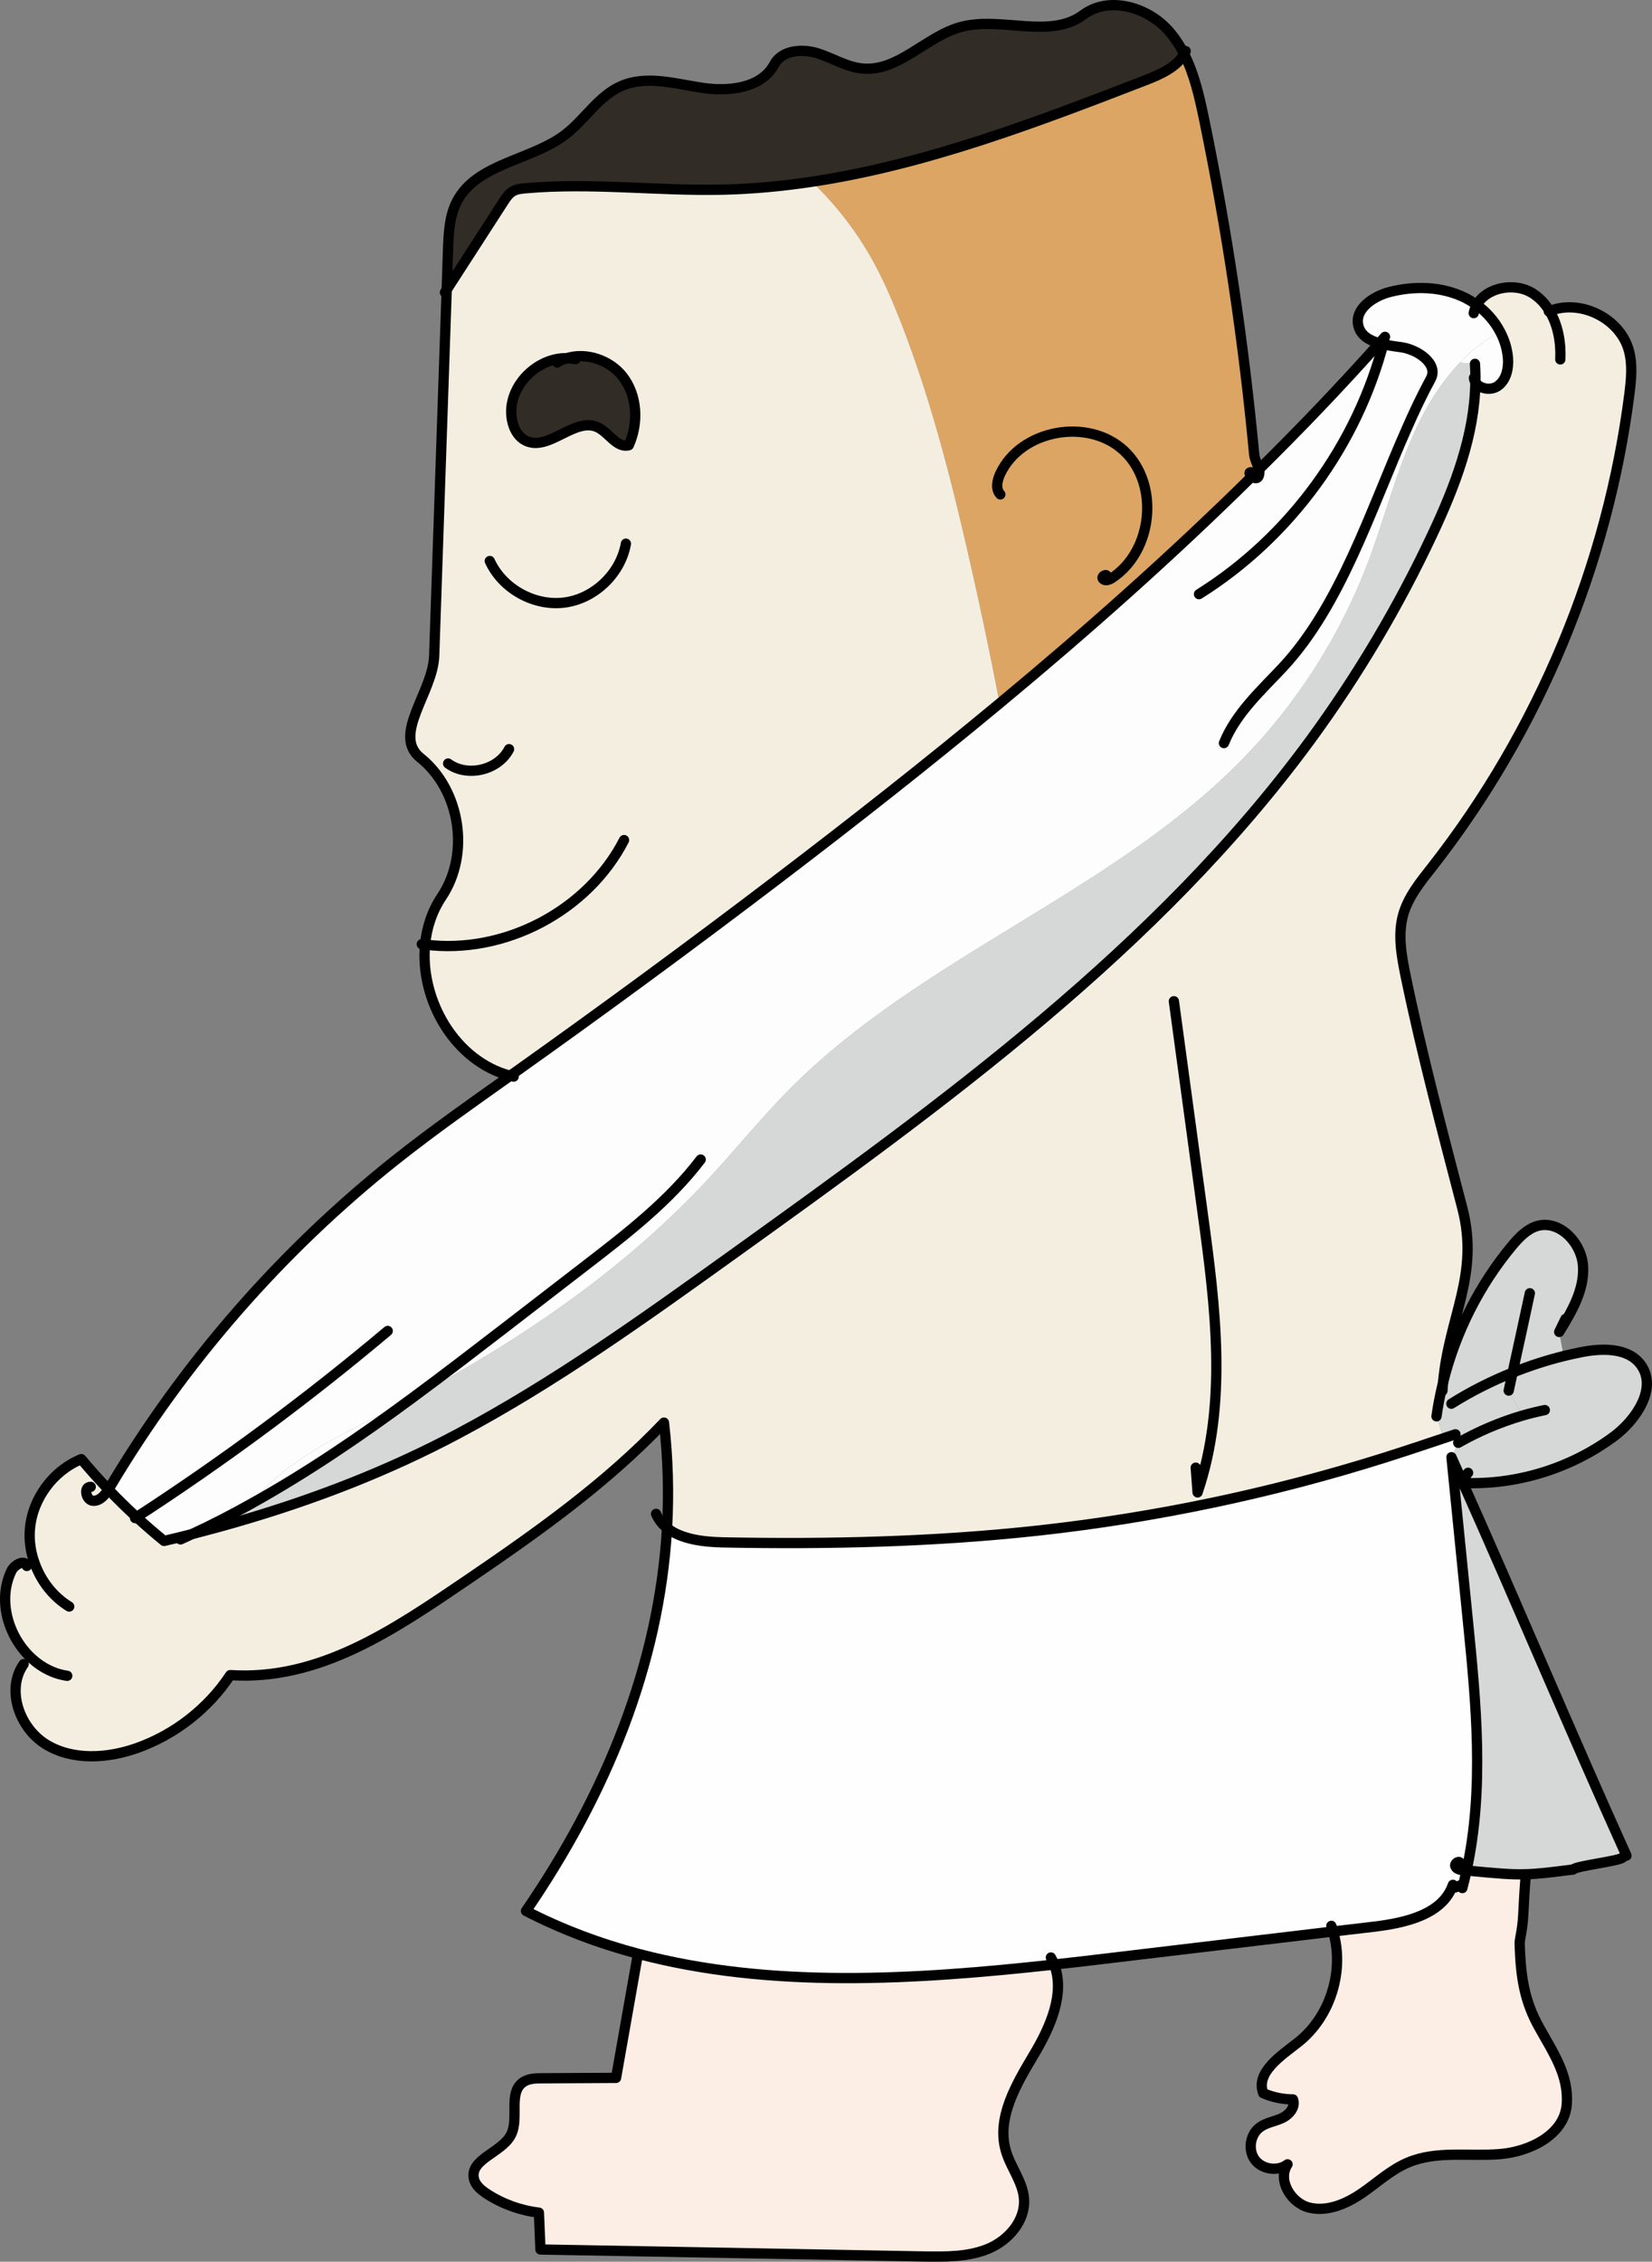 <?xml version="1.0" encoding="utf-8"?>
<!-- Generator: Adobe Illustrator 20.0.0, SVG Export Plug-In . SVG Version: 6.00 Build 0)  -->
<svg version="1.1" id="图层_2" xmlns="http://www.w3.org/2000/svg" xmlns:xlink="http://www.w3.org/1999/xlink" x="0px" y="0px"
	 viewBox="0 0 161.045 220.347" enable-background="new 0 0 161.045 220.347" xml:space="preserve">
<rect x="0" y="0" width="161.045" height="220.347" fill="#808080" stroke="none"/>
<g id="XMLID_1_">
	<g>
		<path fill="#D6D7D7" d="M143.826,37.236c-0.07,5.15-1.99,10.16-4.2,14.85c-3.29,7.01-7.26,13.69-11.83,19.94
			c-14.94,20.37-35.83,35.46-56.36,50.19c-8.66,6.21-17.35,12.45-26.76,17.45c-6.84,3.64-14,6.4-21.4,8.55
			c0.36-0.59,0.76-1.16,1.2-1.71c5.49-3.05,10.69-6.6,15.77-10.35c10.53-5.64,20.51-12.42,28.65-21.14
			c2.74-2.93,5.26-6.07,8.09-8.92c12.83-12.91,31.29-19.06,44.05-32.05c5.39-5.49,9.62-12.12,12.34-19.31
			c1.58-4.19,2.67-8.58,4.52-12.65c0.12-0.27,0.25-0.54,0.38-0.81c1.04-2.15,2.39-4.22,4.04-5.95l1.47,0.12
			C143.826,36.046,143.846,36.646,143.826,37.236z"/>
		<path fill="#F4EEE1" d="M134.896,142.036c-10.93,3.44-22.2,5.81-33.6,7.07c-10.21,1.12-20.51,1.36-30.78,1.16
			c-1.9-0.04-4.1-0.29-5.49-1.4c0.19-3.38,0.1-6.81-0.3-10.27c-5.65,5.94-12.4,10.72-19.18,15.33c-7.22,4.9-14.4,9.83-23.1,9.27
			c-2.16,3.27-5.41,5.8-9.1,7.11c-2.87,1.01-6.23,1.23-8.83-0.34c-2.61-1.58-3.96-5.34-2.21-7.84l0.8-0.54
			c-2.31-2.1-3.37-5.69-1.99-8.55c0.3-0.62,1.33-1.14,1.5-0.47l0.76-0.28c-0.39-1.06-0.55-2.19-0.46-3.31
			c0.24-2.96,2.26-5.7,5.01-6.82c0.85,1.01,1.73,2,2.64,2.95c1.7,1.79,3.52,3.46,5.43,5.02c0.9-0.21,1.8-0.43,2.7-0.66
			c1.54-0.4,3.07-0.81,4.58-1.25c7.4-2.15,14.56-4.91,21.4-8.55c9.41-5,18.1-11.24,26.76-17.45c20.53-14.73,41.42-29.82,56.36-50.19
			c4.57-6.25,8.54-12.93,11.83-19.94c2.21-4.69,4.13-9.7,4.2-14.85c0.4,0.66,1.53,0.85,2.2,0.36c0.81-0.58,1.05-1.69,0.98-2.68
			c-0.07-0.92-0.34-1.8-0.77-2.6c-0.54-1.03-1.33-1.93-2.28-2.61c0.97-1.74,3.77-2.26,5.53-1.08c0.66,0.44,1.18,1.01,1.57,1.68
			c3.03-1.21,6.93,0.73,7.75,3.9c0.35,1.35,0.21,2.76,0.04,4.14c-2.12,16.72-8.84,32.84-19.23,46.11c-1.14,1.45-2.35,2.92-2.84,4.7
			c-0.53,1.94-0.14,4,0.26,5.97c1.57,7.58,3.56,15.04,5.51,22.54c1.71,6.56-1.29,10.56-1.87,17.03c-0.15,0.61-0.28,1.22-0.4,1.83
			c-0.09,0.48-0.17,0.97-0.24,1.46l0.71,2.13C138.806,140.766,136.856,141.416,134.896,142.036z"/>
		<path fill="#FDFDFE" d="M26.816,144.066c3.11-2.71,6.9-4.51,10.57-6.4c0.96-0.49,1.91-0.99,2.86-1.51
			c-5.08,3.75-10.28,7.3-15.77,10.35C25.186,145.626,25.976,144.806,26.816,144.066z"/>
		<path fill="#FDFDFE" d="M134.456,33.436c-0.98-0.27-1.82-0.76-2.04-1.71c-0.39-1.61,1.43-2.85,3.03-3.27
			c2.44-0.63,5.12-0.56,7.38,0.56c0.39,0.2,0.77,0.43,1.13,0.69c0.95,0.68,1.74,1.58,2.28,2.61c-1.46,0.77-2.76,1.81-3.92,3.01
			c-1.65,1.73-3,3.8-4.04,5.95c-0.13,0.27-0.26,0.54-0.38,0.81l-0.76-0.34c0.73-1.67,1.5-3.29,2.33-4.82
			c0.8-1.46-1.23-2.87-2.88-3.1C135.906,33.736,135.146,33.636,134.456,33.436z"/>
		<path fill="#FDFDFE" d="M97.446,68.526c8.49-7.04,16.74-14.36,24.59-22.1c0.22,0.17,0.54,0.27,0.67-0.05
			c0.08-0.21,0.08-0.43,0.02-0.64c4.03-3.97,7.95-8.07,11.73-12.3c0.69,0.2,1.45,0.3,2.13,0.39c1.65,0.23,3.68,1.64,2.88,3.1
			c-0.83,1.53-1.6,3.15-2.33,4.82l0.76,0.34c-1.85,4.07-2.94,8.46-4.52,12.65c-2.72,7.19-6.95,13.82-12.34,19.31
			c-12.76,12.99-31.22,19.14-44.05,32.05c-2.83,2.85-5.35,5.99-8.09,8.92c-8.14,8.72-18.12,15.5-28.65,21.14
			c-0.95,0.52-1.9,1.02-2.86,1.51c-3.67,1.89-7.46,3.69-10.57,6.4c-0.84,0.74-1.63,1.56-2.34,2.44c-1.89,1.06-3.81,2.05-5.78,2.96
			c-0.9,0.23-1.8,0.45-2.7,0.66c-1.91-1.56-3.73-3.23-5.43-5.02c0.06-0.08,0.11-0.15,0.15-0.23c7.26-12.19,16.74-23.05,27.85-31.87
			c3.62-2.87,7.41-5.53,11.17-8.2c0.14-0.1,0.28-0.2,0.42-0.3c8.63-6.13,17.16-12.39,25.58-18.8
			C83.076,80.126,90.346,74.416,97.446,68.526z"/>
		<path fill="#FDFDFE" d="M24.476,146.506c-0.44,0.55-0.84,1.12-1.2,1.71c-1.51,0.44-3.04,0.85-4.58,1.25
			C20.666,148.556,22.586,147.566,24.476,146.506z"/>
		<path fill="#FDFDFE" d="M143.826,37.236c0.02-0.59,0-1.19-0.04-1.79l-1.47-0.12c1.16-1.2,2.46-2.24,3.92-3.01
			c0.43,0.8,0.7,1.68,0.77,2.6c0.07,0.99-0.17,2.1-0.98,2.68C145.356,38.086,144.226,37.896,143.826,37.236z"/>
		<path fill="#D6D7D7" d="M148.396,137.916l-1.32-2.44c0.13-0.58,0.25-1.17,0.38-1.75c1.62-0.65,3.28-1.19,4.97-1.61
			c0.55-0.13,1.1-0.26,1.66-0.37c2.09-0.42,4.65-0.48,5.89,1.25c1.59,2.23-0.43,5.28-2.62,6.93c-4.21,3.13-9.5,4.77-14.74,4.55
			c-0.03-0.09-0.07-0.18-0.12-0.27c-0.33-0.74-0.66-1.49-1-2.24l0.66-1.4C144.126,139.446,146.226,138.556,148.396,137.916z"/>
		<path fill="#D6D7D7" d="M158.556,180.786l-0.36,0.17c-0.23,0.35-4.6,0.83-4.84,1.18c-2.2,0.28-3.41,0.43-4.61,0.46
			c-1.41,0.05-2.8-0.08-5.78-0.36c1.74-7.96,0.94-16.3,0.12-24.43c-0.53-5.28-1.06-10.56-1.59-15.84c0.34,0.75,0.67,1.5,1,2.24
			c-0.08,0.09-0.16,0.18-0.23,0.26c0.12,0.01,0.23,0.01,0.35,0.01C148.066,156.656,153.036,168.566,158.556,180.786z"/>
		<path fill="#D6D7D7" d="M147.456,133.726c-2.07,0.83-4.08,1.84-5.97,3.03l-1.21-0.23c0.12-0.61,0.25-1.22,0.4-1.83
			c1.21-4.89,3.53-9.5,6.76-13.37c0.67-0.79,1.42-1.58,2.41-1.88c2.2-0.64,4.37,1.67,4.48,3.96c0.12,2.3-1.13,4.41-2.33,6.36
			l0.43,2.35C150.736,132.536,149.076,133.076,147.456,133.726z"/>
		<path fill="#FDEEE5" d="M150.026,197.486c1.38,2.49,2.91,4.66,2.71,7.5c-0.2,2.98-3.61,4.66-6.58,4.88
			c-2.97,0.23-6.1-0.35-8.86,0.8c-1.69,0.7-3.05,1.99-4.56,3.02c-1.51,1.03-3.37,1.83-5.14,1.38c-1.77-0.46-3.09-2.68-2.08-4.21
			c-0.94,0.73-2.47,0.51-3.18-0.44c-0.71-0.96-0.47-2.48,0.49-3.17c0.63-0.46,1.45-0.56,2.15-0.89c0.7-0.32,1.35-1.09,1.07-1.82
			c-0.99-0.01-1.99-0.21-2.9-0.61c-0.76-2.02,1.69-3.61,3.39-4.95c3.16-2.48,4.55-6.97,3.42-10.8c1.33-0.15,2.67-0.31,4-0.47
			c3.05-0.37,6.68-1.18,7.68-4.08c-0.19,0.82,1.1-0.5,0.92,0.32c0.15-0.57,0.29-1.14,0.41-1.71c2.98,0.28,4.37,0.41,5.78,0.36v0.01
			c-0.12,1.32-0.23,3.43-0.25,3.91c-0.09,1.67-0.36,2.34-0.35,2.82C148.236,192.866,148.696,195.086,150.026,197.486z"/>
		<path fill="#D6D7D7" d="M147.076,135.476l1.32,2.44c-2.17,0.64-4.27,1.53-6.24,2.65l-0.27-0.83c-0.38,0.13-0.76,0.25-1.14,0.38
			l-0.71-2.13c0.07-0.49,0.15-0.98,0.24-1.46l1.21,0.23c1.89-1.19,3.9-2.2,5.97-3.03
			C147.326,134.306,147.206,134.896,147.076,135.476z"/>
		<path fill="#FFFEFE" d="M142.966,182.236c-0.12,0.57-0.26,1.14-0.41,1.71c0.18-0.82-1.11,0.5-0.92-0.32
			c-1,2.9-4.63,3.71-7.68,4.08c-1.33,0.16-2.67,0.32-4,0.47c-7.14,0.85-14.27,1.7-21.41,2.55c-1.92,0.23-3.84,0.46-5.78,0.67
			c-13.63,1.5-27.68,2.36-40.56-1.05c-3.76-1-7.41-2.36-10.93-4.17c7.79-11.35,12.98-23.97,13.75-37.31
			c1.39,1.11,3.59,1.36,5.49,1.4c10.27,0.2,20.57-0.04,30.78-1.16c11.4-1.26,22.67-3.63,33.6-7.07c1.96-0.62,3.91-1.27,5.85-1.92
			c0.38-0.13,0.76-0.25,1.14-0.38l0.27,0.83l-0.66,1.4c0.53,5.28,1.06,10.56,1.59,15.84
			C143.906,165.936,144.706,174.276,142.966,182.236z"/>
		<path fill="#DCA564" d="M122.036,46.426c-7.85,7.74-16.1,15.06-24.59,22.1c-0.94-4.92-1.98-9.83-3.1-14.71
			c-1.74-7.59-3.7-15.16-6.53-22.42c-0.82-2.09-1.71-4.15-2.8-6.11c-1.57-2.8-3.56-5.36-5.87-7.58c11.12-1.67,21.89-5.78,32.44-9.86
			c1.47-0.57,3.07-1.25,3.85-2.58c0.99,1.94,1.49,4.17,1.94,6.33c2.23,10.8,3.86,21.72,4.89,32.7c0.05,0.49,0.35,0.97,0.46,1.44
			C122.496,45.986,122.266,46.216,122.036,46.426z"/>
		<path fill="#322C26" d="M79.146,17.706c-2.85,0.43-5.71,0.7-8.6,0.77c-6.45,0.15-12.92-0.71-19.35-0.13
			c-0.44,0.04-0.89,0.09-1.26,0.33c-0.36,0.22-0.6,0.59-0.83,0.94c-1.85,2.87-3.71,5.74-5.56,8.61c0.04-1.31,0.09-2.63,0.13-3.94
			c0.06-1.58,0.13-3.22,0.85-4.63c1.94-3.77,7.25-3.99,10.6-6.56c1.92-1.48,3.23-3.76,5.45-4.72c2.43-1.05,5.2-0.23,7.82,0.17
			c2.62,0.41,5.83,0.07,7.08-2.27c0.73-1.38,2.68-1.55,4.18-1.1c1.49,0.46,2.87,1.36,4.43,1.5c3.49,0.33,6.17-3.11,9.55-4.04
			c3.94-1.08,8.7,1.24,11.97-1.2c2.5-1.86,6.29-0.75,8.34,1.59c0.6,0.68,1.09,1.44,1.49,2.24c-0.78,1.33-2.38,2.01-3.85,2.58
			C101.036,11.926,90.266,16.036,79.146,17.706z"/>
		<path fill="#FDEEE5" d="M102.766,191.396c1.08,2.81-0.38,6.11-1.98,8.78c-1.72,2.89-3.68,6.17-2.72,9.4
			c0.47,1.6,1.64,2.99,1.76,4.65c0.15,2.12-1.51,4.03-3.47,4.85c-1.96,0.82-4.16,0.79-6.28,0.76c-12.46-0.23-24.93-0.46-37.39-0.68
			c-0.05-1.2-0.1-2.4-0.15-3.59c-1.79-0.21-3.54-0.84-5.05-1.82c-0.57-0.37-1.15-0.84-1.29-1.5c-0.4-1.9,2.69-2.51,3.6-4.23
			c0.86-1.61-0.3-4.12,1.2-5.16c0.53-0.36,1.21-0.38,1.85-0.38c2.41-0.01,4.81-0.03,7.21-0.04c0.7-3.98,1.41-7.96,2.11-11.94
			l0.04-0.15C75.086,193.756,89.136,192.896,102.766,191.396z"/>
		<path fill="#F4EEE1" d="M41.436,92.026c0.16-1.65,0.68-3.25,1.62-4.66c2.79-4.17,1.83-10.4-2.08-13.54
			c-2.78-2.23,1.22-6.36,1.35-9.92c0.41-11.9,0.81-23.78,1.22-35.68c1.85-2.87,3.71-5.74,5.56-8.61c0.23-0.35,0.47-0.72,0.83-0.94
			c0.37-0.24,0.82-0.29,1.26-0.33c6.43-0.58,12.9,0.28,19.35,0.13c2.89-0.07,5.75-0.34,8.6-0.77c2.31,2.22,4.3,4.78,5.87,7.58
			c1.09,1.96,1.98,4.02,2.8,6.11c2.83,7.26,4.79,14.83,6.53,22.42c1.12,4.88,2.16,9.79,3.1,14.71c-7.1,5.89-14.37,11.6-21.71,17.18
			c-8.42,6.41-16.95,12.67-25.58,18.8c-0.14,0.1-0.28,0.2-0.42,0.3C44.366,103.396,40.926,97.446,41.436,92.026z M61.296,43.376
			c0.98-2.16,0.85-4.87-0.62-6.73c-1.26-1.58-3.53-2.34-5.43-1.75c-2.89-0.06-5.68,2.7-5.39,5.64c0.09,0.97,0.54,1.99,1.42,2.41
			c2.23,1.06,4.77-2.37,7-1.31C59.366,42.156,60.136,43.686,61.296,43.376z"/>
		<path fill="#322C26" d="M55.246,34.896c1.9-0.59,4.17,0.17,5.43,1.75c1.47,1.86,1.6,4.57,0.62,6.73
			c-1.16,0.31-1.93-1.22-3.02-1.74c-2.23-1.06-4.77,2.37-7,1.31c-0.88-0.42-1.33-1.44-1.42-2.41
			C49.566,37.596,52.356,34.836,55.246,34.896z"/>
	</g>
	<g>
		<path fill="none" stroke="#000000" stroke-linecap="round" stroke-linejoin="round" stroke-miterlimit="10" d="M50.076,104.886
			c-0.12-0.03-0.23-0.05-0.34-0.08c-5.37-1.41-8.81-7.36-8.3-12.78c0.16-1.65,0.68-3.25,1.62-4.66c2.79-4.17,1.83-10.4-2.08-13.54
			c-2.78-2.23,1.22-6.36,1.35-9.92c0.41-11.9,0.81-23.78,1.22-35.68c0.04-1.31,0.09-2.63,0.13-3.94c0.06-1.58,0.13-3.22,0.85-4.63
			c1.94-3.77,7.25-3.99,10.6-6.56c1.92-1.48,3.23-3.76,5.45-4.72c2.43-1.05,5.2-0.23,7.82,0.17c2.62,0.41,5.83,0.07,7.08-2.27
			c0.73-1.38,2.68-1.55,4.18-1.1c1.49,0.46,2.87,1.36,4.43,1.5c3.49,0.33,6.17-3.11,9.55-4.04c3.94-1.08,8.7,1.24,11.97-1.2
			c2.5-1.86,6.29-0.75,8.34,1.59c0.6,0.68,1.09,1.44,1.49,2.24c0.99,1.94,1.49,4.17,1.94,6.33c2.23,10.8,3.86,21.72,4.89,32.7
			c0.05,0.49,0.35,0.97,0.46,1.44c0.06,0.21,0.06,0.43-0.02,0.64c-0.13,0.32-0.45,0.22-0.67,0.05c-0.24-0.2-0.36-0.48,0.01-0.41"/>
		<path fill="none" stroke="#000000" stroke-linecap="round" stroke-linejoin="round" stroke-miterlimit="10" d="M55.246,34.896
			c-0.32,0.1-0.64,0.24-0.93,0.42"/>
		<path fill="none" stroke="#000000" stroke-linecap="round" stroke-linejoin="round" stroke-miterlimit="10" d="M55.246,34.896
			c-2.89-0.06-5.68,2.7-5.39,5.64c0.09,0.97,0.54,1.99,1.42,2.41c2.23,1.06,4.77-2.37,7-1.31c1.09,0.52,1.86,2.05,3.02,1.74
			c0.98-2.16,0.85-4.87-0.62-6.73C59.416,35.066,57.146,34.306,55.246,34.896z"/>
		<path fill="none" stroke="#000000" stroke-linecap="round" stroke-linejoin="round" stroke-miterlimit="10" d="M56.106,34.996
			c-0.29-0.06-0.58-0.09-0.86-0.1"/>
		<path fill="none" stroke="#000000" stroke-linecap="round" stroke-linejoin="round" stroke-miterlimit="10" d="M47.746,54.656
			c1.23,2.7,4.32,4.42,7.26,4.05c2.94-0.37,5.5-2.82,6.01-5.74"/>
		<path fill="none" stroke="#000000" stroke-linecap="round" stroke-linejoin="round" stroke-miterlimit="10" d="M97.516,48.166
			c-0.49-0.52-0.31-1.36-0.01-2.01c2.02-4.33,8.6-5.5,12.08-2.23c3.48,3.27,2.81,9.78-1.19,12.39c-0.27,0.18-0.67,0.32-0.88,0.08
			c-0.21-0.25,0.43-0.55,0.36-0.23"/>
		<path fill="none" stroke="#000000" stroke-linecap="round" stroke-linejoin="round" stroke-miterlimit="10" d="M43.686,74.386
			c1.86,1.37,4.88,0.66,5.94-1.4"/>
		<path fill="none" stroke="#000000" stroke-linecap="round" stroke-linejoin="round" stroke-miterlimit="10" d="M41.116,91.986
			c0.11,0.02,0.21,0.03,0.32,0.04c7.72,0.99,15.85-3.27,19.4-10.18"/>
		<path fill="none" stroke="#000000" stroke-linecap="round" stroke-linejoin="round" stroke-miterlimit="10" d="M143.686,36.816
			c0.02,0.16,0.07,0.3,0.14,0.42c0.4,0.66,1.53,0.85,2.2,0.36c0.81-0.58,1.05-1.69,0.98-2.68c-0.07-0.92-0.34-1.8-0.77-2.6
			c-0.54-1.03-1.33-1.93-2.28-2.61c-0.36-0.26-0.74-0.49-1.13-0.69c-2.26-1.12-4.94-1.19-7.38-0.56c-1.6,0.42-3.42,1.66-3.03,3.27
			c0.22,0.95,1.06,1.44,2.04,1.71c0.69,0.2,1.45,0.3,2.13,0.39c1.65,0.23,3.68,1.64,2.88,3.1c-0.83,1.53-1.6,3.15-2.33,4.82
			c-3.55,8-6.45,17.25-12.11,23.3c-2.14,2.28-4.54,4.45-5.71,7.35"/>
		<path fill="none" stroke="#000000" stroke-linecap="round" stroke-linejoin="round" stroke-miterlimit="10" d="M17.596,149.976
			c0.37-0.17,0.74-0.33,1.1-0.51c1.97-0.91,3.89-1.9,5.78-2.96c5.49-3.05,10.69-6.6,15.77-10.35c3.11-2.29,6.18-4.66,9.24-7.01
			c2.55-1.96,5.09-3.93,7.64-5.89c4.03-3.1,8.1-6.25,11.18-10.29"/>
		<path fill="none" stroke="#000000" stroke-linecap="round" stroke-linejoin="round" stroke-miterlimit="10" d="M135.016,32.816
			c-0.18,0.21-0.37,0.41-0.56,0.62c-3.78,4.23-7.7,8.33-11.73,12.3c-0.23,0.25-0.46,0.48-0.69,0.69
			c-7.85,7.74-16.1,15.06-24.59,22.1c-7.1,5.89-14.37,11.6-21.71,17.18c-8.42,6.41-16.95,12.67-25.58,18.8
			c-0.14,0.1-0.28,0.2-0.42,0.3c-3.76,2.67-7.55,5.33-11.17,8.2c-11.11,8.82-20.59,19.68-27.85,31.87
			c-0.04,0.08-0.09,0.15-0.15,0.23c-0.34,0.56-0.82,1.12-1.46,1.11c-0.74-0.01-1-1.4-0.26-1.36"/>
		<path fill="none" stroke="#000000" stroke-linecap="round" stroke-linejoin="round" stroke-miterlimit="10" d="M143.666,30.506
			c0.06-0.29,0.16-0.55,0.29-0.8c0.97-1.74,3.77-2.26,5.53-1.08c0.66,0.44,1.18,1.01,1.57,1.68c0.83,1.36,1.13,3.09,1.05,4.71"/>
		<path fill="none" stroke="#000000" stroke-linecap="round" stroke-linejoin="round" stroke-miterlimit="10" d="M150.986,30.336
			c0.02-0.01,0.05-0.02,0.07-0.03c3.03-1.21,6.93,0.73,7.75,3.9c0.35,1.35,0.21,2.76,0.04,4.14c-2.12,16.72-8.84,32.84-19.23,46.11
			c-1.14,1.45-2.35,2.92-2.84,4.7c-0.53,1.94-0.14,4,0.26,5.97c1.57,7.58,3.56,15.04,5.51,22.54c1.71,6.56-1.29,10.56-1.87,17.03
			c-0.02,0.26-0.04,0.53-0.06,0.8"/>
		<path fill="none" stroke="#000000" stroke-linecap="round" stroke-linejoin="round" stroke-miterlimit="10" d="M114.436,97.546
			c0.94,6.9,1.88,13.79,2.81,20.68c1.24,9.06,2.44,18.51-0.5,27.17c-0.06-0.8-0.12-1.6-0.18-2.41"/>
		<path fill="none" stroke="#000000" stroke-linecap="round" stroke-linejoin="round" stroke-miterlimit="10" d="M140.036,137.986
			c0.07-0.49,0.15-0.98,0.24-1.46c0.12-0.61,0.25-1.22,0.4-1.83c1.21-4.89,3.53-9.5,6.76-13.37c0.67-0.79,1.42-1.58,2.41-1.88
			c2.2-0.64,4.37,1.67,4.48,3.96c0.12,2.3-1.13,4.41-2.33,6.36c0.21-0.42,0.41-0.85,0.62-1.28"/>
		<path fill="none" stroke="#000000" stroke-linecap="round" stroke-linejoin="round" stroke-miterlimit="10" d="M149.136,125.996
			c-0.55,2.58-1.12,5.15-1.68,7.73c-0.13,0.58-0.25,1.17-0.38,1.75"/>
		<path fill="none" stroke="#000000" stroke-linecap="round" stroke-linejoin="round" stroke-miterlimit="10" d="M141.486,136.756
			c1.89-1.19,3.9-2.2,5.97-3.03c1.62-0.65,3.28-1.19,4.97-1.61c0.55-0.13,1.1-0.26,1.66-0.37c2.09-0.42,4.65-0.48,5.89,1.25
			c1.59,2.23-0.43,5.28-2.62,6.93c-4.21,3.13-9.5,4.77-14.74,4.55c-0.12,0-0.23,0-0.35-0.01c0.07-0.08,0.15-0.17,0.23-0.26
			c0.2-0.24,0.41-0.48,0.62-0.72"/>
		<path fill="none" stroke="#000000" stroke-linecap="round" stroke-linejoin="round" stroke-miterlimit="10" d="M150.596,137.376
			c-0.74,0.15-1.47,0.33-2.2,0.54c-2.17,0.64-4.27,1.53-6.24,2.65"/>
		<path fill="none" stroke="#000000" stroke-linecap="round" stroke-linejoin="round" stroke-miterlimit="10" d="M6.746,156.516
			c-1.57-0.96-2.76-2.5-3.37-4.23c-0.39-1.06-0.55-2.19-0.46-3.31c0.24-2.96,2.26-5.7,5.01-6.82c0.85,1.01,1.73,2,2.64,2.95
			c1.7,1.79,3.52,3.46,5.43,5.02c0.9-0.21,1.8-0.43,2.7-0.66c1.54-0.4,3.07-0.81,4.58-1.25c7.4-2.15,14.56-4.91,21.4-8.55
			c9.41-5,18.1-11.24,26.76-17.45c20.53-14.73,41.42-29.82,56.36-50.19c4.57-6.25,8.54-12.93,11.83-19.94
			c2.21-4.69,4.13-9.7,4.2-14.85c0.02-0.59,0-1.19-0.04-1.79"/>
		<path fill="none" stroke="#000000" stroke-linecap="round" stroke-linejoin="round" stroke-miterlimit="10" d="M2.616,152.566
			c-0.17-0.67-1.2-0.15-1.5,0.47c-1.38,2.86-0.32,6.45,1.99,8.55c0.96,0.88,2.14,1.49,3.45,1.68"/>
		<path fill="none" stroke="#000000" stroke-linecap="round" stroke-linejoin="round" stroke-miterlimit="10" d="M2.306,162.126
			c-1.75,2.5-0.4,6.26,2.21,7.84c2.6,1.57,5.96,1.35,8.83,0.34c3.69-1.31,6.94-3.84,9.1-7.11c8.7,0.56,15.88-4.37,23.1-9.27
			c6.78-4.61,13.53-9.39,19.18-15.33c0.4,3.46,0.49,6.89,0.3,10.27c-0.77,13.34-5.96,25.96-13.75,37.31
			c3.52,1.81,7.17,3.17,10.93,4.17c12.88,3.41,26.93,2.55,40.56,1.05c1.94-0.21,3.86-0.44,5.78-0.67c7.14-0.85,14.27-1.7,21.41-2.55
			c1.33-0.15,2.67-0.31,4-0.47c3.05-0.37,6.68-1.18,7.68-4.08c-0.19,0.82,1.1-0.5,0.92,0.32c0.15-0.57,0.29-1.14,0.41-1.71
			c1.74-7.96,0.94-16.3,0.12-24.43c-0.53-5.28-1.06-10.56-1.59-15.84c0.34,0.75,0.67,1.5,1,2.24c0.05,0.09,0.09,0.18,0.12,0.27
			c5.45,12.18,10.42,24.09,15.94,36.31"/>
		<path fill="none" stroke="#000000" stroke-linecap="round" stroke-linejoin="round" stroke-miterlimit="10" d="M63.956,147.486
			c0.25,0.57,0.61,1.03,1.07,1.38c1.39,1.11,3.59,1.36,5.49,1.4c10.27,0.2,20.57-0.04,30.78-1.16c11.4-1.26,22.67-3.63,33.6-7.07
			c1.96-0.62,3.91-1.27,5.85-1.92c0.38-0.13,0.76-0.25,1.14-0.38"/>
		<path fill="none" stroke="#000000" stroke-linecap="round" stroke-linejoin="round" stroke-miterlimit="10" d="M142.346,181.506
			c-0.1-0.28-0.59,0.04-0.47,0.32c0.11,0.28,0.47,0.35,0.78,0.38c0.11,0.01,0.21,0.02,0.31,0.03c2.98,0.28,4.37,0.41,5.78,0.36
			c1.2-0.03,2.41-0.18,4.61-0.46c0.24-0.35,4.61-0.83,4.84-1.18"/>
		<path fill="none" stroke="#000000" stroke-linecap="round" stroke-linejoin="round" stroke-miterlimit="10" d="M62.166,190.496
			c-0.7,3.98-1.41,7.96-2.11,11.94c-2.4,0.01-4.8,0.03-7.21,0.04c-0.64,0-1.32,0.02-1.85,0.38c-1.5,1.04-0.34,3.55-1.2,5.16
			c-0.91,1.72-4,2.33-3.6,4.23c0.14,0.66,0.72,1.13,1.29,1.5c1.51,0.98,3.26,1.61,5.05,1.82c0.05,1.19,0.1,2.39,0.15,3.59
			c12.46,0.22,24.93,0.45,37.39,0.68c2.12,0.03,4.32,0.06,6.28-0.76c1.96-0.82,3.62-2.73,3.47-4.85c-0.12-1.66-1.29-3.05-1.76-4.65
			c-0.96-3.23,1-6.51,2.72-9.4c1.6-2.67,3.06-5.97,1.98-8.78c-0.08-0.23-0.19-0.46-0.32-0.69"/>
		<path fill="none" stroke="#000000" stroke-linecap="round" stroke-linejoin="round" stroke-miterlimit="10" d="M129.786,187.626
			c0.07,0.18,0.12,0.36,0.17,0.55c1.13,3.83-0.26,8.32-3.42,10.8c-1.7,1.34-4.15,2.93-3.39,4.95c0.91,0.4,1.91,0.6,2.9,0.61
			c0.28,0.73-0.37,1.5-1.07,1.82c-0.7,0.33-1.52,0.43-2.15,0.89c-0.96,0.69-1.2,2.21-0.49,3.17c0.71,0.95,2.24,1.17,3.18,0.44
			c-1.01,1.53,0.31,3.75,2.08,4.21c1.77,0.45,3.63-0.35,5.14-1.38c1.51-1.03,2.87-2.32,4.56-3.02c2.76-1.15,5.89-0.57,8.86-0.8
			c2.97-0.22,6.38-1.9,6.58-4.88c0.2-2.84-1.33-5.01-2.71-7.5c-1.33-2.4-1.79-4.62-1.88-8.15c-0.01-0.48,0.26-1.15,0.35-2.82
			c0.02-0.48,0.13-2.59,0.25-3.91"/>
		<path fill="none" stroke="#000000" stroke-linecap="round" stroke-linejoin="round" stroke-miterlimit="10" d="M43.376,28.486
			c0.06-0.09,0.11-0.17,0.17-0.26c1.85-2.87,3.71-5.74,5.56-8.61c0.23-0.35,0.47-0.72,0.83-0.94c0.37-0.24,0.82-0.29,1.26-0.33
			c6.43-0.58,12.9,0.28,19.35,0.13c2.89-0.07,5.75-0.34,8.6-0.77c11.12-1.67,21.89-5.78,32.44-9.86c1.47-0.57,3.07-1.25,3.85-2.58
			c0.05-0.09,0.1-0.19,0.15-0.29"/>
	</g>
</g>
<path fill="none" stroke="#000000" stroke-linecap="round" stroke-linejoin="round" stroke-miterlimit="10" d="M13.168,147.9
	c8.575-5.561,16.805-11.654,24.627-18.232"/>
<path fill="none" stroke="#000000" stroke-linecap="round" stroke-linejoin="round" stroke-miterlimit="10" d="M134.934,33.192
	c-2.59,10.12-9.193,19.153-18.049,24.693"/>
</svg>
